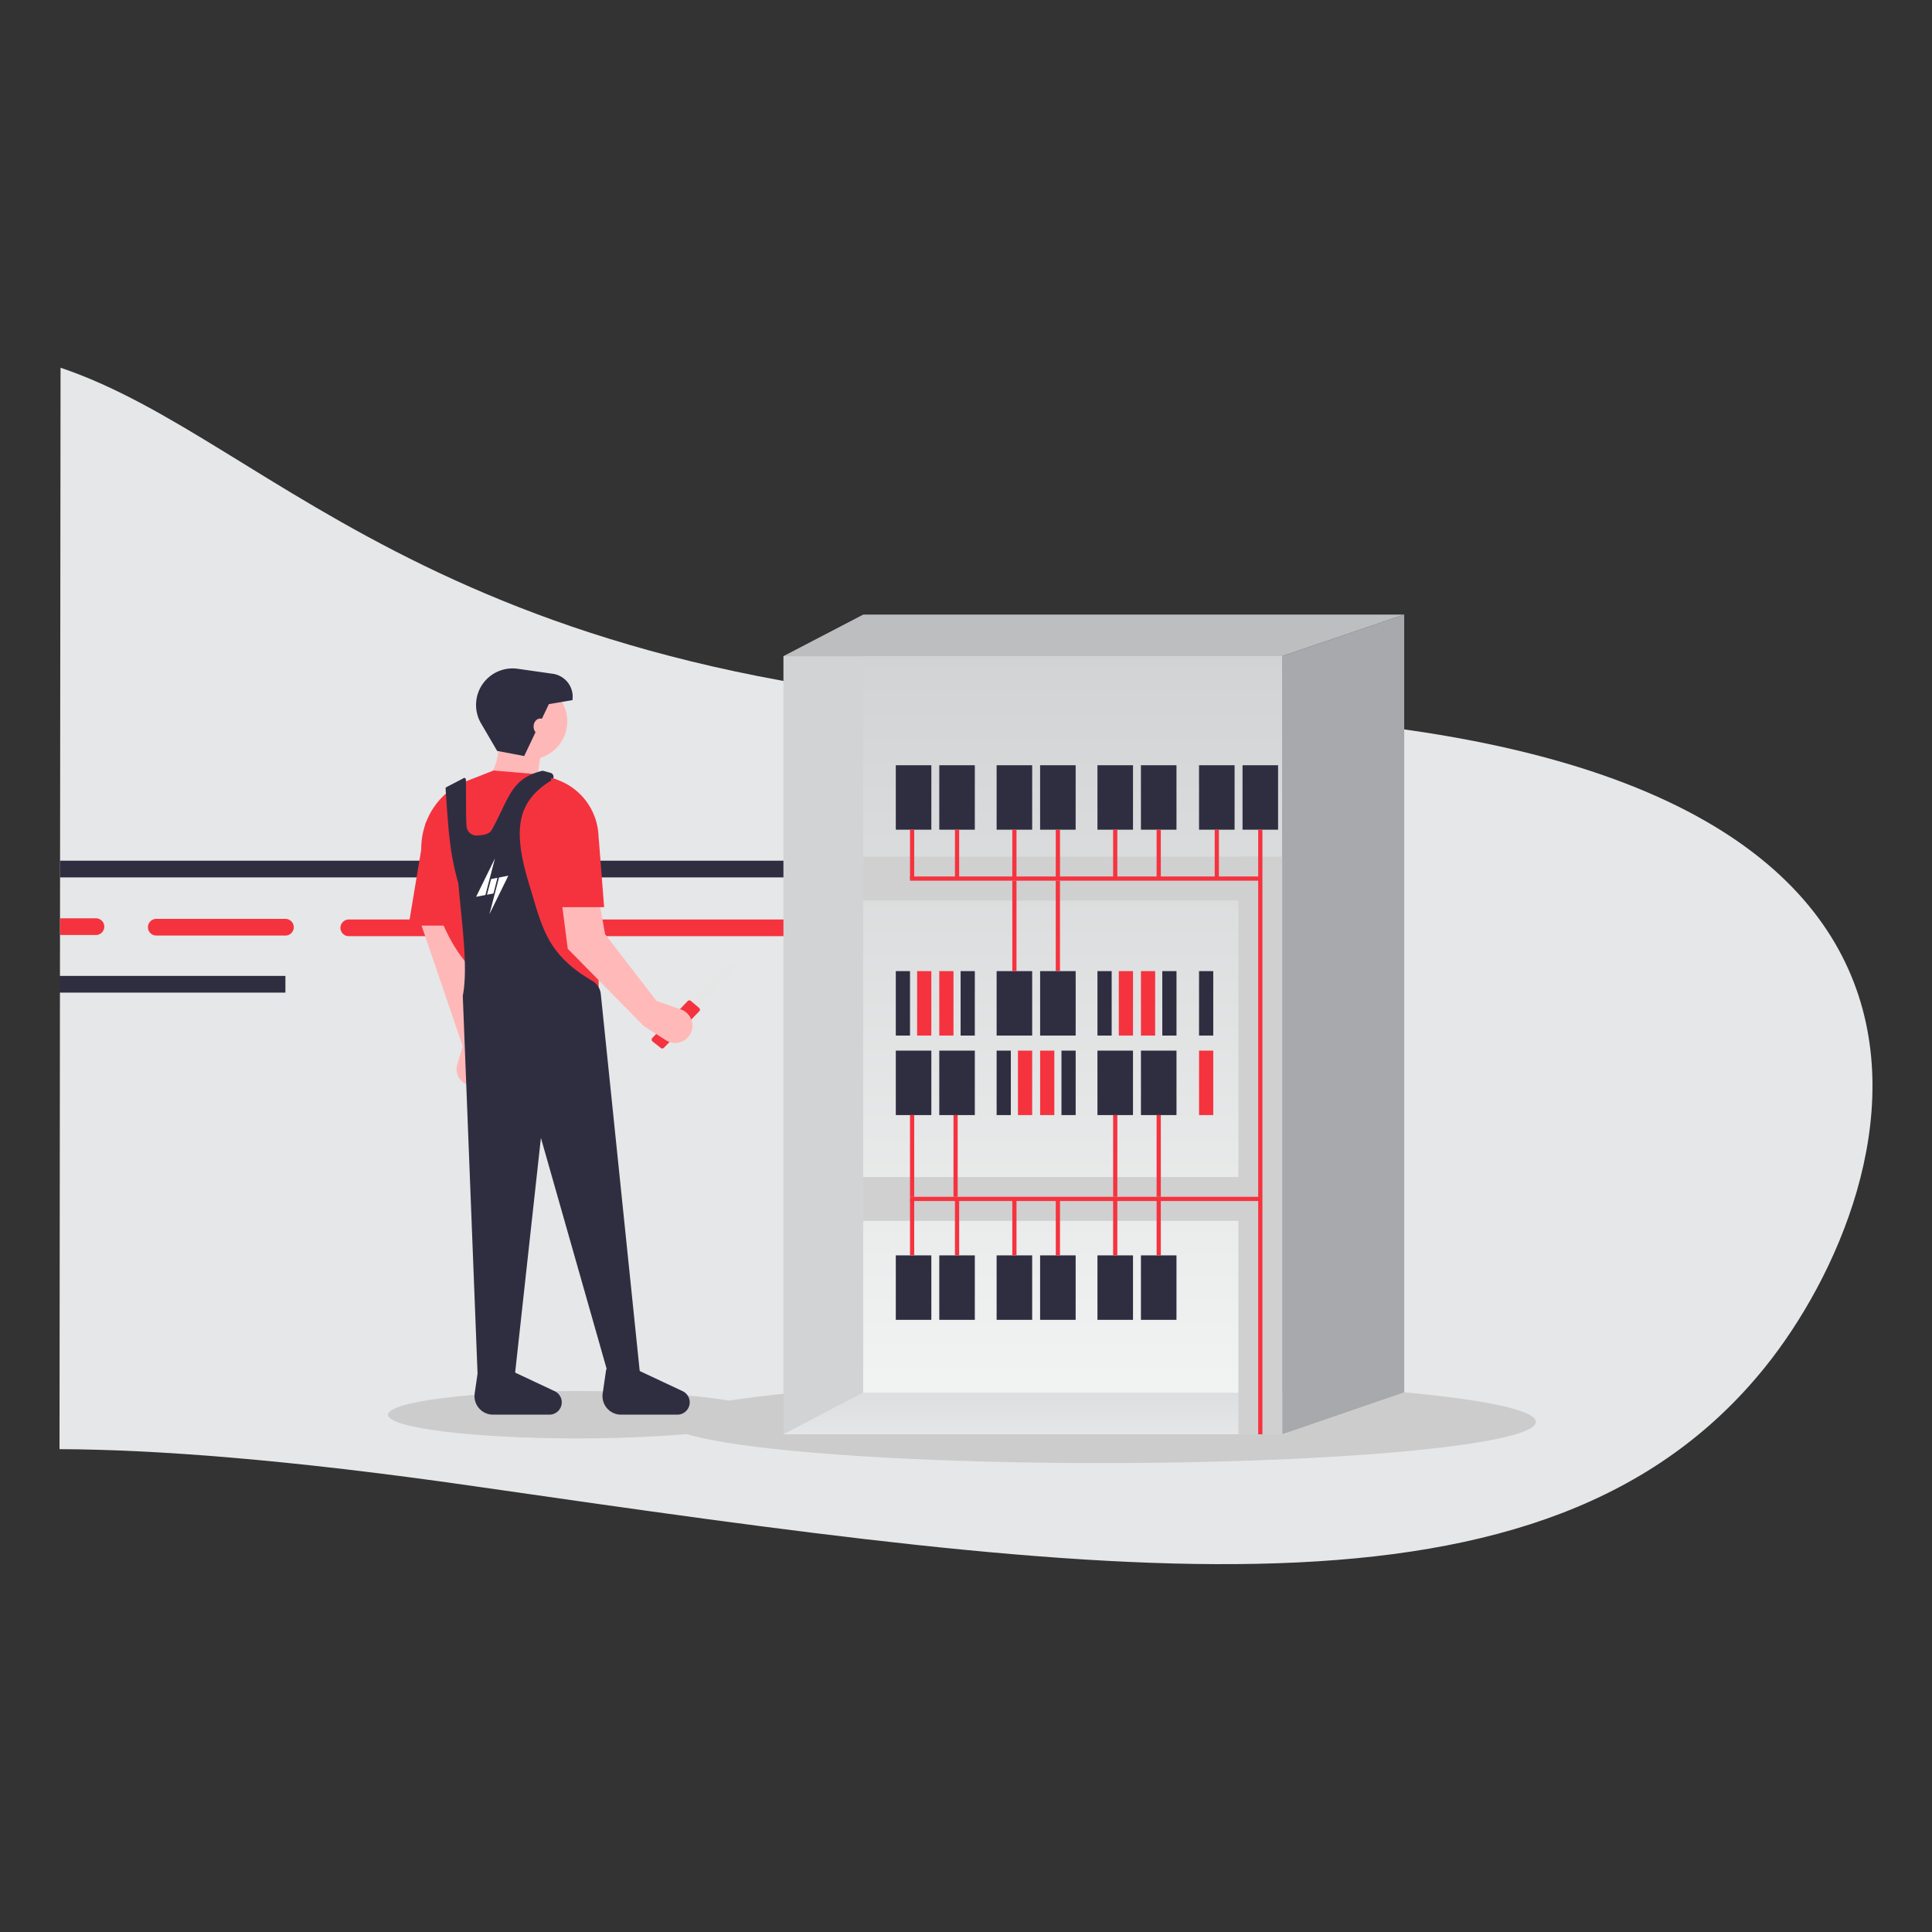 <svg xmlns="http://www.w3.org/2000/svg" xmlns:xlink="http://www.w3.org/1999/xlink" viewBox="0 0 1023.02 1023.02"><rect x="0" y="0" width="1023.02" height="1023.02" fill="#333333" stroke="none"/><defs><style>.cls-1{fill:#e6e7e8;}.cls-2{fill:#ccc;}.cls-3,.cls-6{fill:none;}.cls-3{stroke:#2f2e41;stroke-miterlimit:10;stroke-width:8.85px;}.cls-4{fill:#e6e6e6;}.cls-5{fill:#f5333f;}.cls-6{stroke:#f5333f;stroke-linecap:round;stroke-linejoin:round;stroke-width:8.85px;}.cls-7{fill:#ffb8b8;}.cls-8{fill:#2f2e41;}.cls-9{fill:#ffb9b9;}.cls-10{fill:#d1d3d4;}.cls-11{fill:#a7a9ac;}.cls-12{fill:url(#linear-gradient);}.cls-13{fill:#bcbec0;}.cls-14{fill:url(#linear-gradient-2);}.cls-15{fill:#d0d0d0;}.cls-16{fill:#fff;}</style><linearGradient id="linear-gradient" x1="-988.73" y1="762.01" x2="-988.73" y2="708.12" gradientTransform="matrix(-1, 0, 0, 1, -441.83, 0)" gradientUnits="userSpaceOnUse"><stop offset="0" stop-color="#e6e7e8"/><stop offset="1" stop-color="#d1d3d4"/></linearGradient><linearGradient id="linear-gradient-2" x1="-1009.81" y1="730.21" x2="-1009.81" y2="346.33" gradientTransform="matrix(-1, 0, 0, 1, -441.83, 0)" gradientUnits="userSpaceOnUse"><stop offset="0" stop-color="#f1f2f2"/><stop offset="1" stop-color="#d1d3d4"/></linearGradient></defs><g id="Layer_2" data-name="Layer 2"><path class="cls-1" d="M31.51,767.35c50.28.2,120.81,5.38,219.74,19.64,339,48.85,567.38,80.88,683.31-63,75.76-94,155.35-343.49-328.28-346.91-368-2.61-458.84-143.56-574.22-182.36"/><ellipse class="cls-2" cx="583.25" cy="752.89" rx="230.02" ry="21.83"/><ellipse class="cls-2" cx="305.6" cy="749.12" rx="100.14" ry="12.54"/><line class="cls-3" x1="416.15" y1="460.17" x2="31.81" y2="460.17"/><path class="cls-4" d="M351.12,552.51l36.29-36.64c1-1,3.88-6.28,3.88-6.28l-1.16-1.15s-5.37,3.15-6.21,3.94L347.63,549a2.47,2.47,0,0,0,0,3.49A2.53,2.53,0,0,0,351.12,552.51Z"/><path class="cls-5" d="M370.19,533.7,365.83,530a1.22,1.22,0,0,0-1.67.08l-18.77,19.55a1.23,1.23,0,0,0,.22,1.89L350,555a1.23,1.23,0,0,0,1.54-.18l18.76-19.37A1.23,1.23,0,0,0,370.19,533.7Z"/><line class="cls-6" x1="416.15" y1="491.3" x2="184.69" y2="491.3"/><line class="cls-6" x1="151.13" y1="490.97" x2="82.76" y2="490.97"/><path class="cls-5" d="M51,495.1H31.83v-8.85H51a4.43,4.43,0,0,1,0,8.85Z"/><line class="cls-3" x1="151.13" y1="521.18" x2="31.51" y2="521.18"/><path class="cls-7" d="M241.1,477.75H219L245,554l-2.88,9.72a8.64,8.64,0,0,0,5.41,10.61h0a8.65,8.65,0,0,0,11.34-9.89L256.74,554Z"/><circle class="cls-7" cx="280.19" cy="381.98" r="20.2"/><path class="cls-7" d="M287.36,393.05l-24.11-2.6c1.93,8.4-.39,16.42-6.51,24.11l26.71,3.25Z"/><path class="cls-5" d="M300,420a9.48,9.48,0,0,0-6.89-7.74L284.75,410,261.3,408l-14.24,5.6c-.43.17-.85.34-1.26.52-17.45,7.58-26.32,27.13-21.38,45.49,6.77,25.2,15.55,46,29.06,56.54l63.2,14.34C318.67,499.59,311.26,461.3,300,420Z"/><polygon class="cls-5" points="244.36 437.36 225.46 435.4 216.34 490.13 244.36 490.13 244.36 437.36"/><path class="cls-8" d="M318.13,526.35a9.07,9.07,0,0,0-4.42-6.91c-24.35-14.3-26.5-28.18-33.52-51.2-9.1-29.85-6-44.05,11.88-55.08a2.16,2.16,0,0,0-.52-3.92l-3.64-1a2.13,2.13,0,0,0-1.12,0c-16.32,4.12-17.27,14.67-26.31,31.05-1.38,2.5-4.63,3-8,3.14a5.31,5.31,0,0,1-5.44-5c-.43-6.79-.16-11.2-.35-24.54a.89.89,0,0,0-.3-.74.87.87,0,0,0-1.24.09l-9,4.68a1,1,0,0,0-.2.63c1.55,23.32,2.24,34.27,6.77,50.28,1.62,19.79,5.31,44.12,2.33,59.47l7.82,200h19.85l13.7-124.77,35.51,124.77h16.94Z"/><path class="cls-8" d="M290.62,372.86l12.5-2.13v-.08a12.26,12.26,0,0,0-10.4-13.87l-18.56-2.65A19.33,19.33,0,0,0,257,360.39h0a19.35,19.35,0,0,0-2.27,22.67l8.52,14.56,14.32,2.71Z"/><path class="cls-8" d="M365.19,743.18h0a6.55,6.55,0,0,0-3.75-6.55L334.53,724,321,725l-1.87,12.84a9.69,9.69,0,0,0-.1,1.42,9.82,9.82,0,0,0,9.81,9.82h29.84A6.56,6.56,0,0,0,365.19,743.18Z"/><path class="cls-8" d="M297.43,743.18h0a6.55,6.55,0,0,0-3.75-6.55L266.77,724l-13.55,1-1.87,12.84a9.69,9.69,0,0,0-.1,1.42,9.82,9.82,0,0,0,9.82,9.82H290.9A6.56,6.56,0,0,0,297.43,743.18Z"/><path class="cls-9" d="M320.41,494.68l-13.1-73.11h0a36.55,36.55,0,0,0-12.89,32.82l6.22,48,40.18,40.84,11.76,7.57a9.11,9.11,0,0,0,10.58-.5h0a9.13,9.13,0,0,0-2.64-15.8L347.61,530Z"/><path class="cls-5" d="M316.88,441.94a33,33,0,0,0-25-30h0l-.65,68.41h28.66Z"/><ellipse class="cls-7" cx="286.09" cy="384.72" rx="3.55" ry="4.26"/><rect class="cls-10" x="414.84" y="347.43" width="266.76" height="412.05"/><polygon class="cls-11" points="743.55 737.23 743.55 325.44 678.87 347.43 678.87 759.48 743.55 737.23"/><polygon class="cls-12" points="414.84 759.48 678.95 759.48 678.95 737.49 456.66 737.49 414.84 759.48"/><polygon class="cls-13" points="414.84 347.43 678.87 347.43 743.55 325.44 457.08 325.44 414.84 347.43"/><rect class="cls-14" x="457.08" y="347.43" width="221.8" height="390.07"/><rect class="cls-15" x="655.74" y="453.62" width="23.21" height="305.86"/><rect class="cls-15" x="457.08" y="453.62" width="208.83" height="23.21"/><rect class="cls-15" x="549.89" y="530.44" width="23.21" height="208.83" transform="translate(1196.34 73.36) rotate(90)"/><rect class="cls-8" x="474.34" y="405.2" width="18.82" height="34.13"/><rect class="cls-8" x="497.36" y="405.2" width="18.82" height="34.13"/><rect class="cls-8" x="527.73" y="405.2" width="18.82" height="34.13"/><rect class="cls-8" x="550.75" y="405.2" width="18.82" height="34.13"/><rect class="cls-8" x="581.12" y="405.2" width="18.82" height="34.13"/><rect class="cls-8" x="604.14" y="405.2" width="18.82" height="34.13"/><rect class="cls-8" x="634.91" y="405.2" width="18.82" height="34.13"/><rect class="cls-8" x="657.94" y="405.2" width="18.82" height="34.13"/><rect class="cls-5" x="481.86" y="439.33" width="2.23" height="25.89"/><rect class="cls-5" x="505.66" y="439.33" width="2.23" height="25.89"/><rect class="cls-5" x="536.02" y="439.33" width="2.23" height="25.89"/><rect class="cls-5" x="559.05" y="439.33" width="2.23" height="25.89"/><rect class="cls-5" x="589.41" y="439.33" width="2.23" height="25.89"/><rect class="cls-5" x="612.44" y="439.33" width="2.23" height="25.89"/><rect class="cls-5" x="643.2" y="439.33" width="2.23" height="25.89"/><rect class="cls-5" x="666.23" y="439.33" width="2.23" height="320.15"/><rect class="cls-5" x="573.49" y="372.48" width="2.23" height="185.49" transform="translate(1039.82 -109.38) rotate(90)"/><rect class="cls-8" x="474.34" y="556.32" width="18.82" height="34.13"/><rect class="cls-8" x="474.34" y="514.22" width="7.52" height="34.13"/><rect class="cls-5" x="485.63" y="514.22" width="7.52" height="34.13"/><rect class="cls-5" x="497.36" y="514.22" width="7.52" height="34.13"/><rect class="cls-8" x="508.66" y="514.22" width="7.52" height="34.13"/><rect class="cls-8" x="527.73" y="556.32" width="7.52" height="34.13"/><rect class="cls-5" x="539.03" y="556.32" width="7.52" height="34.13"/><rect class="cls-5" x="550.76" y="556.32" width="7.52" height="34.13"/><rect class="cls-8" x="562.06" y="556.32" width="7.52" height="34.13"/><rect class="cls-8" x="497.36" y="556.32" width="18.82" height="34.13"/><rect class="cls-8" x="527.73" y="514.22" width="18.82" height="34.13"/><rect class="cls-8" x="550.76" y="514.22" width="18.82" height="34.13"/><rect class="cls-8" x="581.12" y="556.32" width="18.82" height="34.13"/><rect class="cls-8" x="604.15" y="556.32" width="18.82" height="34.13"/><rect class="cls-8" x="581.12" y="514.22" width="7.52" height="34.13"/><rect class="cls-5" x="592.42" y="514.22" width="7.52" height="34.13"/><rect class="cls-5" x="604.15" y="514.22" width="7.52" height="34.13"/><rect class="cls-8" x="615.45" y="514.22" width="7.52" height="34.13"/><rect class="cls-8" x="634.91" y="514.22" width="7.52" height="34.13"/><rect class="cls-5" x="634.91" y="556.32" width="7.52" height="34.13"/><rect class="cls-5" x="589.42" y="590.46" width="2.23" height="43.28"/><rect class="cls-8" x="474.34" y="664.74" width="18.82" height="34.13"/><rect class="cls-8" x="497.36" y="664.74" width="18.82" height="34.13"/><rect class="cls-8" x="527.73" y="664.74" width="18.82" height="34.13"/><rect class="cls-8" x="550.75" y="664.74" width="18.82" height="34.13"/><rect class="cls-8" x="581.12" y="664.74" width="18.82" height="34.13"/><rect class="cls-8" x="604.14" y="664.74" width="18.82" height="34.13"/><rect class="cls-5" x="481.86" y="635.25" width="2.23" height="29.49"/><rect class="cls-5" x="505.66" y="635.25" width="2.23" height="29.49"/><rect class="cls-5" x="536.02" y="635.25" width="2.23" height="29.49"/><rect class="cls-5" x="559.05" y="635.25" width="2.23" height="29.49"/><rect class="cls-5" x="589.41" y="635.25" width="2.23" height="29.49"/><rect class="cls-5" x="612.44" y="635.25" width="2.23" height="29.49"/><rect class="cls-5" x="573.49" y="542.11" width="2.23" height="185.49" transform="translate(-60.25 1209.45) rotate(-90)"/><rect class="cls-5" x="612.44" y="590.46" width="2.23" height="43.28"/><rect class="cls-5" x="481.86" y="590.46" width="2.23" height="43.28"/><rect class="cls-5" x="504.88" y="590.46" width="2.23" height="43.28"/><rect class="cls-5" x="536.02" y="466.34" width="2.23" height="47.89"/><rect class="cls-5" x="559.04" y="466.34" width="2.23" height="47.89"/><polygon class="cls-16" points="262.1 454.52 257.02 473.92 252.11 474.86 262.1 454.52"/><polygon class="cls-16" points="261.29 473.11 257.86 473.76 260.05 465.45 263.4 464.81 261.29 473.11"/><polygon class="cls-16" points="259.17 484.05 264.25 464.64 269.16 463.7 259.17 484.05"/></g></svg>